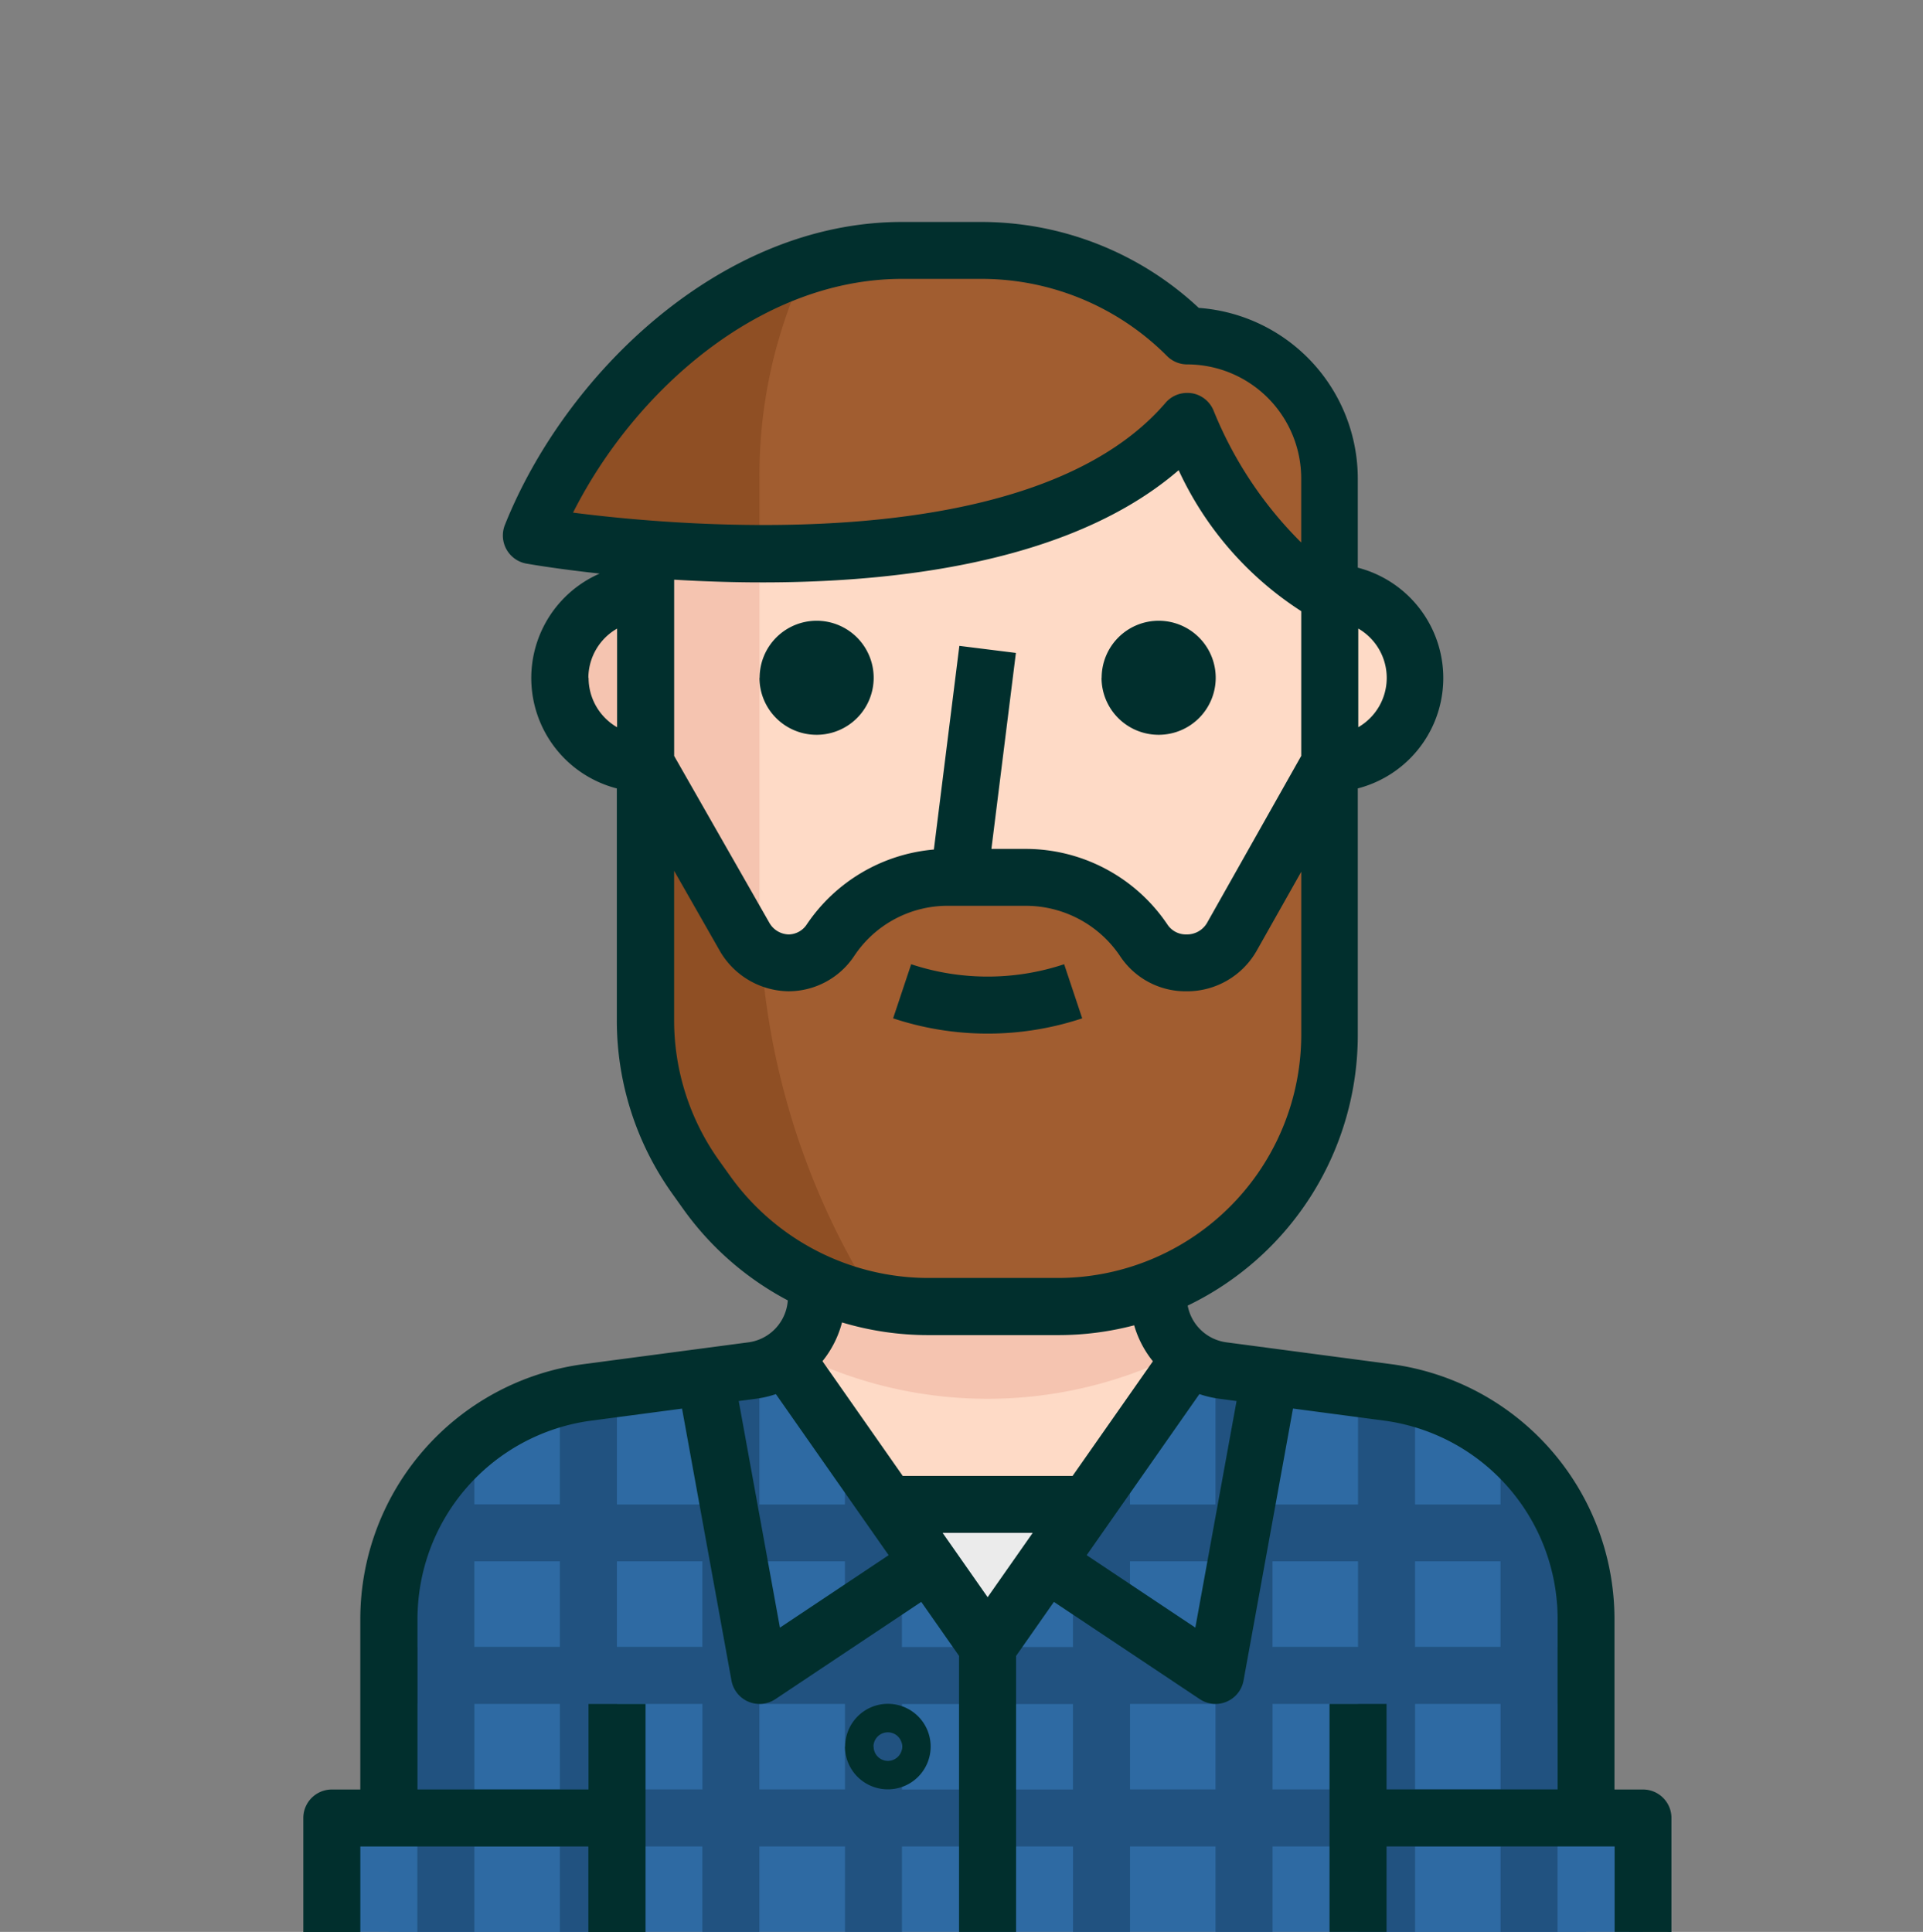 <svg id="h-7" xmlns="http://www.w3.org/2000/svg" width="52" height="52.247" viewBox="0 0 52 52.247">
  <rect x="0" y="0" width="52" height="52.247" fill="#808080" stroke="none"/>
  <g id="_020-man-6" data-name="020-man-6" transform="translate(8.205 6)">
    <path id="Tracé_4011" data-name="Tracé 4011" d="M172.1,64.358c-2.312-.771-3.854-4.625-3.854-4.625-3.206,3.738-10.475,3.777-14.645,3.445V75.919a7.341,7.341,0,0,0,1.372,4.27l.285.4a7.353,7.353,0,0,0,5.974,3.083h3.522a7.33,7.33,0,0,0,6.374-3.7h0a7.29,7.29,0,0,0,.971-3.692V64.358Z" transform="translate(-144.351 -54.338)" fill="#fedac6"/>
    <path id="Tracé_4012" data-name="Tracé 4012" d="M156.683,107.482V98c-1.125,0-2.181-.046-3.083-.123v12.741a7.341,7.341,0,0,0,1.372,4.27l.285.4a7.369,7.369,0,0,0,4.509,2.875l-.308-.532A20.144,20.144,0,0,1,156.683,107.482Z" transform="translate(-144.351 -89.037)" fill="#f5c4b0"/>
    <path id="Tracé_4013" data-name="Tracé 4013" d="M109.173,317.167v-7.708a6.166,6.166,0,0,0-5.349-6.112l-4.486-.594a2,2,0,0,1-1.727-1.973v-2.112H88.362v2.112a2,2,0,0,1-1.727,1.973l-4.486.594a6.166,6.166,0,0,0-5.349,6.112v7.708Z" transform="translate(-74.488 -271.69)" fill="#fedac6"/>
    <path id="Tracé_4014" data-name="Tracé 4014" d="M208.107,302.243a1.97,1.97,0,0,1-.655-1.464v-2.112H198.2v2.112a1.97,1.97,0,0,1-.655,1.464A11.563,11.563,0,0,0,208.107,302.243Z" transform="translate(-184.328 -271.69)" fill="#f5c4b0"/>
    <g id="Groupe_1727" data-name="Groupe 1727" transform="translate(6.166 0.771)">
      <path id="Tracé_4015" data-name="Tracé 4015" d="M141.049,17.782V14.7a3.854,3.854,0,0,0-3.854-3.854h0a7.9,7.9,0,0,0-5.58-2.312h-2.127c-4.571,0-8.479,3.854-10.02,7.708,0,0,13.1,2.312,17.728-3.083,0,0,1.541,3.854,3.854,4.625" transform="translate(-119.467 -8.533)" fill="#a15d30"/>
      <path id="Tracé_4016" data-name="Tracé 4016" d="M169.416,164.351a1.387,1.387,0,0,1-2.351.077,3.852,3.852,0,0,0-3.176-1.7h-2.081a3.852,3.852,0,0,0-3.176,1.7,1.388,1.388,0,0,1-2.351-.077L153.6,159.4v7.184a7.341,7.341,0,0,0,1.372,4.27l.285.4a7.353,7.353,0,0,0,5.974,3.083h3.522a7.353,7.353,0,0,0,7.346-7.361V159.4Z" transform="translate(-150.517 -145.776)" fill="#a15d30"/>
    </g>
    <path id="Tracé_4017" data-name="Tracé 4017" d="M350.638,110.933h-.771v4.625h.771a2.312,2.312,0,0,0,0-4.625Z" transform="translate(-322.89 -100.913)" fill="#fedac6"/>
    <path id="Tracé_4018" data-name="Tracé 4018" d="M128,113.245a2.312,2.312,0,0,0,2.312,2.312h.771v-4.625h-.771A2.312,2.312,0,0,0,128,113.245Z" transform="translate(-121.063 -100.913)" fill="#f5c4b0"/>
    <path id="Tracé_4019" data-name="Tracé 4019" d="M103.825,342.158l-4.486-.594a2.04,2.04,0,0,1-.725-.231l-5.627,7.708-5.627-7.708a2.023,2.023,0,0,1-.725.254l-4.486.594A6.167,6.167,0,0,0,76.8,348.27v8.479h32.373V348.27A6.167,6.167,0,0,0,103.825,342.158Z" transform="translate(-74.489 -310.502)" fill="#2e6aa3"/>
    <path id="Tracé_4020" data-name="Tracé 4020" d="M221.867,384l3.083,3.854L228.033,384Z" transform="translate(-206.451 -349.315)" fill="#ebebeb"/>
    <g id="Groupe_1728" data-name="Groupe 1728" transform="translate(0.771 43.164)">
      <rect id="Rectangle_310" data-name="Rectangle 310" width="7.708" height="3.083" fill="#2e6aa3"/>
      <rect id="Rectangle_311" data-name="Rectangle 311" width="7.708" height="3.083" transform="translate(27.748)" fill="#2e6aa3"/>
    </g>
    <g id="Groupe_1729" data-name="Groupe 1729" transform="translate(6.166 1.179)">
      <path id="Tracé_4021" data-name="Tracé 4021" d="M126.913,13.056a12.958,12.958,0,0,0-7.446,7.3,39.9,39.9,0,0,0,6.166.493V18.814A13.176,13.176,0,0,1,126.913,13.056Z" transform="translate(-119.467 -13.056)" fill="#8f4f24"/>
      <path id="Tracé_4022" data-name="Tracé 4022" d="M156.729,164.814a1.542,1.542,0,0,1-.447-.462L153.6,159.4v7.184a7.341,7.341,0,0,0,1.372,4.27l.285.4a7.369,7.369,0,0,0,4.509,2.875l-.308-.532A20.178,20.178,0,0,1,156.729,164.814Z" transform="translate(-150.517 -146.184)" fill="#8f4f24"/>
    </g>
    <g id="Groupe_1730" data-name="Groupe 1730" transform="translate(2.312 31.602)">
      <path id="Union_23" data-name="Union 23" d="M1397.542,1085.043v-2.312h-2.312v2.312h-1.542v-2.312h-2.312v2.312h-1.542v-2.312h-2.312v2.312h-1.542v-2.312h-4.625v2.312h-1.541v-2.312H1377.5v2.312h-1.542v-2.312h-2.312v2.312h-1.542v-2.312h-2.312v2.312h-1.542v-6.166h-.77v-1.542h.77v-4.625h1.542v.77h2.312V1070.4h1.542v3.083h2.312V1070.4h1.542v3.083h2.313v-.77h1.541v4.625h2.313v1.542h-2.313v2.312h4.625v-2.312h-2.312v-1.542h2.312v-4.625h1.542v.77h2.312V1070.4h1.542v3.083h2.312V1070.4h1.542v3.083h2.312v-.77h1.542v4.625h.771v1.542h-.771v6.166Zm0-3.854v-2.312h-2.312v2.312Zm-3.854,0v-2.312h-2.312v2.312Zm-3.854,0v-2.312h-2.312v2.312Zm-10.02,0v-2.312H1377.5v2.312Zm-3.855,0v-2.312h-2.312v2.312Zm-3.854,0v-2.312h-2.312v2.312Zm25.436-3.854v-2.313h-2.312v2.313Zm-3.854,0v-2.313h-2.312v2.313Zm-3.854,0v-2.313h-2.312v2.313Zm-10.02,0v-2.313H1377.5v2.313Zm-3.855,0v-2.313h-2.312v2.313Zm-3.854,0v-2.313h-2.312v2.313Z" transform="translate(-1367.482 -1070.398)" fill="#215280"/>
    </g>
    <path id="Union_22" data-name="Union 22" d="M1405.251,1148.247v-2.312h-6.167v2.312h-1.542v-6.166h1.542v2.312h4.625v-4.625a5.41,5.41,0,0,0-4.681-5.347l-2.474-.328-1.337,7.355a.769.769,0,0,1-.456.572.756.756,0,0,1-.3.062.777.777,0,0,1-.428-.13l-3.944-2.63-1.023,1.462v7.464h-1.542v-7.466l-1.022-1.46-3.946,2.631a.773.773,0,0,1-.729.068.772.772,0,0,1-.457-.571l-1.337-7.355-2.473.328a5.41,5.41,0,0,0-4.68,5.347v4.625h4.624v-2.312h1.542v6.166H1377.5v-2.312h-6.166v2.312h-1.542v-3.083a.771.771,0,0,1,.77-.77h.771v-4.625a6.961,6.961,0,0,1,6.018-6.876l4.487-.594a1.23,1.23,0,0,0,1.055-1.133,8.126,8.126,0,0,1-2.823-2.464l-.285-.4a8.062,8.062,0,0,1-1.515-4.718v-6.263a3.083,3.083,0,0,1-.464-5.811c-1.124-.122-1.859-.248-1.982-.27a.772.772,0,0,1-.581-1.046c1.627-4.071,5.838-8.193,10.735-8.193h2.128a8.611,8.611,0,0,1,5.9,2.324,4.632,4.632,0,0,1,4.3,4.613v2.312h0v.1a3.083,3.083,0,0,1,0,5.97v6.626a8.123,8.123,0,0,1-4.6,7.361,1.231,1.231,0,0,0,1.04.992l4.482.594a6.961,6.961,0,0,1,6.019,6.876v4.625h.771a.77.77,0,0,1,.77.77v3.083Zm-23.2-14.421-.485.064,1.114,6.129,2.94-1.96-3.049-4.356A2.752,2.752,0,0,1,1382.047,1133.826Zm8.924,4.233,2.938,1.959,1.115-6.128-.481-.064a2.724,2.724,0,0,1-.524-.124Zm-2.678,1.136,1.218-1.739h-2.435Zm-4.465-6.38,2.169,3.1h4.593l2.171-3.1a2.773,2.773,0,0,1-.506-.973,8.068,8.068,0,0,1-2.051.265h-3.529a8.11,8.11,0,0,1-2.32-.343A2.779,2.779,0,0,1,1383.828,1132.815Zm-4.013-9.233a6.528,6.528,0,0,0,1.228,3.821l.286.4a6.6,6.6,0,0,0,5.348,2.759h3.526a6.582,6.582,0,0,0,6.57-6.615v-4.371l-1.211,2.147a2.166,2.166,0,0,1-1.873,1.086h-.053a2.124,2.124,0,0,1-1.77-.964,3.073,3.073,0,0,0-2.536-1.348h-2.077a3.031,3.031,0,0,0-2.568,1.356,2.133,2.133,0,0,1-1.784.955h-.005a2.178,2.178,0,0,1-1.838-1.079l-1.243-2.179Zm9.518-4.624a4.624,4.624,0,0,1,3.815,2.036.6.6,0,0,0,.522.277.627.627,0,0,0,.554-.309l2.549-4.52v-.568h0v-3.083h0v-.262a9.032,9.032,0,0,1-3.315-3.813c-3.461,2.988-9.6,3.206-13.642,2.961v4.767l2.58,4.522a.618.618,0,0,0,.518.305h0a.594.594,0,0,0,.488-.271,4.624,4.624,0,0,1,3.437-2.025l.689-5.508,1.529.191-.662,5.3Zm-11.831-4.625a1.542,1.542,0,0,0,.771,1.335V1113A1.543,1.543,0,0,0,1377.5,1114.332Zm20.813,1.334a1.541,1.541,0,0,0,0-2.668Zm-4.5-9.032a.77.77,0,0,1,.589.473,10.642,10.642,0,0,0,2.368,3.564v-1.735a3.086,3.086,0,0,0-3.083-3.082.77.77,0,0,1-.544-.225,7.084,7.084,0,0,0-5.036-2.088h-2.127c-3.858,0-7.251,3.05-8.9,6.322,3.07.394,12.443,1.2,16.02-2.969a.771.771,0,0,1,.585-.269A.75.75,0,0,1,1393.815,1106.635Zm-9.375,36.6a1.156,1.156,0,1,1,1.156,1.156A1.157,1.157,0,0,1,1384.439,1143.237Zm.77,0a.386.386,0,1,0,.386-.385A.387.387,0,0,0,1385.21,1143.237Zm.527-19.695.488-1.463a6.57,6.57,0,0,0,4.137,0l.488,1.463a8.117,8.117,0,0,1-5.113,0Zm5.639-9.21a1.542,1.542,0,1,1,1.542,1.542A1.542,1.542,0,0,1,1391.377,1114.332Zm-9.249,0a1.542,1.542,0,1,1,1.542,1.542A1.542,1.542,0,0,1,1382.127,1114.332Z" transform="translate(-1369.795 -1102)" fill="#012f2d"/>
  </g>
  <rect id="Rectangle_419" data-name="Rectangle 419" width="52" height="52" fill="none"/>
</svg>
